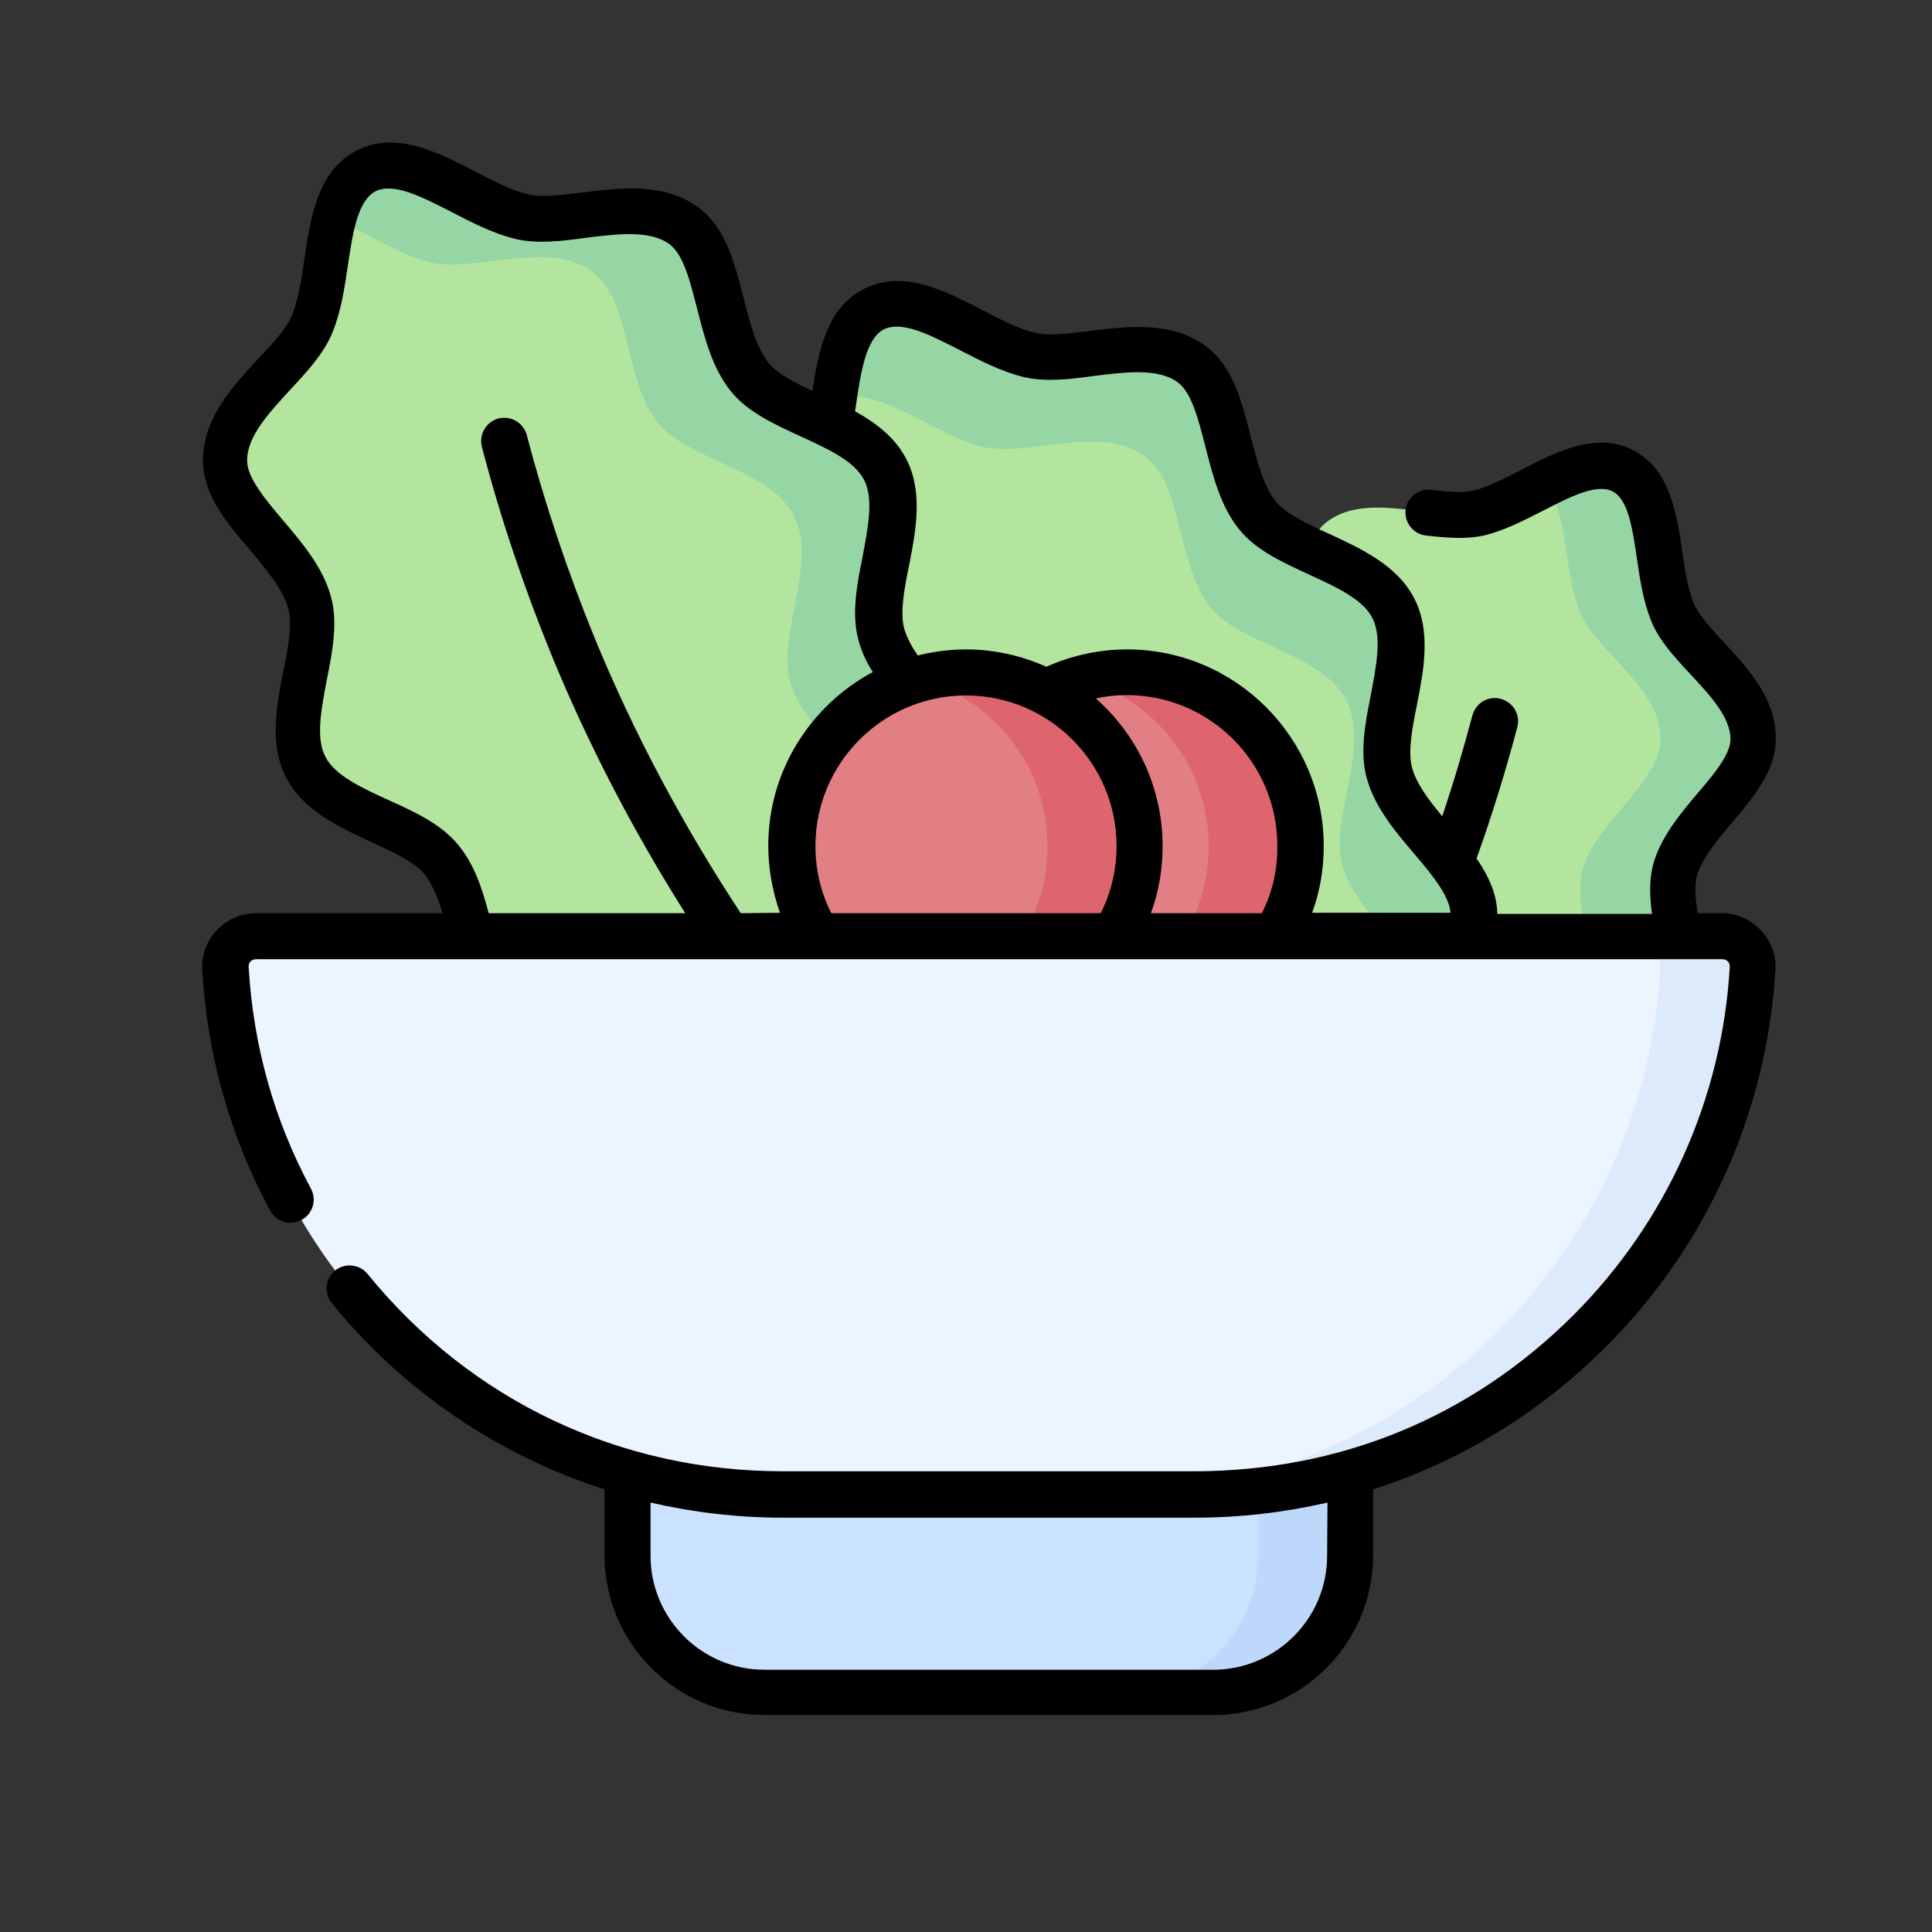 <?xml version="1.0" encoding="utf-8"?>
<!-- Generator: Adobe Illustrator 24.1.2, SVG Export Plug-In . SVG Version: 6.00 Build 0)  -->
<svg version="1.1" id="Capa_1" xmlns="http://www.w3.org/2000/svg" xmlns:xlink="http://www.w3.org/1999/xlink" x="0px" y="0px"
	 width="64" height="64" viewBox="0 0 512 512" style="enable-background:new 0 0 512 512;" xml:space="preserve">
<rect x="0" y="0" width="512" height="512" fill="#333333" stroke="none"/>
<style type="text/css">
	.st0{fill:#B3E59F;}
	.st1{fill:#95D6A4;}
	.st2{fill:#E17F85;}
	.st3{fill:#DE646E;}
	.st4{fill:#CBE2FF;}
	.st5{fill:#BED8FB;}
	.st6{fill:#ECF4FF;}
	.st7{fill:#DDEAFB;}
</style>
<g>
	<g>
		<g>
			<g>
				<path class="st0" d="M302.5,198c-5.9,11.5,4.1,28.9,1,40.3c-3.5,12.7-20.6,23.1-20.7,34.7c-0.1,13.6,17.1,23.1,21.4,33.6
					c5.1,12.3,2.3,31.9,13.2,37.5c10.9,5.6,25.2-8.1,38.1-11.2c11.1-2.6,28.9,5.7,39.8-2.3c9.4-6.9,7.8-26.8,16.1-37.1
					c7.5-9.2,27.4-11.2,33.3-22.8c5.9-11.5-4.1-28.9-1-40.3c3.5-12.7,20.6-23.1,20.7-34.7c0.1-13.6-17.1-23.1-21.4-33.6
					c-5.1-12.3-2.3-31.9-13.2-37.5c-10.9-5.6-25.2,8.1-38.1,11.2c-11.1,2.6-28.9-5.7-39.8,2.3c-9.4,6.9-7.8,26.8-16.1,37.1
					C328.3,184.4,308.4,186.4,302.5,198L302.5,198z"/>
			</g>
			<g>
				<path class="st1" d="M443.8,230.5c3.5-12.7,20.6-23.1,20.7-34.7c0.1-13.6-17.1-23.1-21.4-33.6c-5.1-12.3-2.3-31.9-13.2-37.5
					c-6-3.1-13.1-0.3-20.4,3.4c6.2,7.9,4.9,23.6,9.2,34.1c4.3,10.5,21.5,20.1,21.4,33.6c-0.1,11.6-17.2,22-20.7,34.7
					c-3.1,11.5,6.9,28.8,1,40.3c-5.9,11.5-25.8,13.5-33.3,22.8c-8.3,10.2-6.7,30.2-16.1,37.1c-1.3,0.9-2.6,1.6-4,2.1
					c9.7,1,20.8,3.5,28.4-2.1c9.4-6.9,7.8-26.8,16.1-37.1c7.5-9.2,27.4-11.2,33.3-22.8C450.6,259.3,440.6,242,443.8,230.5z"/>
				<path class="st1" d="M331.1,333c-5.8,1.4-11.8,4.9-17.7,7.8c1.1,1.4,2.4,2.5,4,3.4c10,5.1,22.8-5.9,34.8-10.2
					C344.6,333.3,336.9,331.6,331.1,333L331.1,333z"/>
			</g>
		</g>
		<g>
			<g>
				<path class="st0" d="M369.1,161.1c6.4,12.5-4.4,31.2-1.1,43.6c3.7,13.8,22.3,25,22.4,37.5c0.1,14.7-18.5,25-23.1,36.4
					c-5.5,13.3-2.5,34.5-14.3,40.5c-11.8,6-27.2-8.7-41.2-12.1c-11.9-2.9-31.2,6.2-43-2.5c-10.2-7.4-8.4-29-17.4-40.1
					c-8.1-10-29.6-12.1-36-24.6c-6.4-12.5,4.4-31.2,1.1-43.6c-3.7-13.8-22.3-25-22.4-37.5c-0.1-14.7,18.5-25,23.1-36.4
					c5.5-13.3,2.5-34.5,14.3-40.5c11.8-6,27.2,8.7,41.2,12.1c11.9,2.9,31.2-6.2,43,2.5c10.2,7.4,8.4,29,17.4,40.1
					C341.2,146.5,362.7,148.7,369.1,161.1L369.1,161.1z"/>
			</g>
			<g>
				<path class="st1" d="M260.4,118.4c11.9,2.9,31.2-6.2,43,2.5c10.2,7.4,8.4,29,17.4,40.1c8.1,10,29.6,12.1,36,24.6
					c6.4,12.5-4.4,31.2-1.1,43.6c3.5,13,20.2,23.7,22.2,35.4c6.2-6.7,12.5-13.8,12.4-22.3c-0.1-12.6-18.6-23.8-22.4-37.5
					c-3.4-12.4,7.4-31.1,1.1-43.6c-6.4-12.5-27.9-14.6-36-24.6c-9-11.1-7.3-32.6-17.4-40.1c-11.8-8.7-31.1,0.4-43-2.5
					c-14-3.3-29.4-18.1-41.2-12.1c-7.4,3.8-9,13.6-10.5,23.7C232.5,101.7,247.1,115.2,260.4,118.4L260.4,118.4z"/>
			</g>
			<g>
				<path class="st0" d="M234.7,124.5c6.4,12.5-4.4,31.2-1.1,43.6c3.7,13.8,22.3,25,22.4,37.5c0.1,14.7-18.5,25-23.1,36.4
					c-5.5,13.3-2.5,34.5-14.3,40.5s-27.2-8.7-41.2-12.1c-11.9-2.9-31.2,6.2-43-2.5c-10.2-7.4-8.4-29-17.4-40.1
					c-8.1-10-29.6-12.1-36-24.6c-6.4-12.5,4.4-31.2,1.1-43.6c-3.7-13.8-22.3-25-22.4-37.5c-0.1-14.7,18.5-25,23.1-36.4
					c5.5-13.3,2.5-34.5,14.3-40.5c11.8-6,27.2,8.7,41.2,12.1c11.9,2.9,31.2-6.2,43,2.5c10.2,7.4,8.4,29,17.4,40.1
					C206.8,109.9,228.3,112,234.7,124.5L234.7,124.5z"/>
			</g>
			<path class="st1" d="M233.7,168.1c-3.4-12.4,7.4-31.1,1.1-43.6c-6.4-12.5-27.9-14.6-36-24.6c-9-11.1-7.3-32.6-17.4-40.1
				c-11.8-8.7-31.1,0.4-43-2.5c-14-3.3-29.4-18.1-41.2-12.1c-4.7,2.4-7.1,7.2-8.5,13c8.2,3.3,17,9.3,25.3,11.3
				c11.9,2.9,31.2-6.2,43,2.5c10.2,7.4,8.4,29,17.4,40.1c8.1,10,29.6,12.1,36,24.6c6.4,12.5-4.4,31.2-1.1,43.6
				c3.7,13.8,22.3,25,22.4,37.5c0.1,14.7-18.5,25-23.1,36.4c-3.3,8-3.5,18.8-5.7,27.5c5.7,2.3,11.1,3.3,15.9,0.8
				c11.8-6,8.8-27.2,14.3-40.5c4.7-11.4,23.2-21.7,23.1-36.4C255.9,193,237.4,181.9,233.7,168.1L233.7,168.1z"/>
		</g>
		<g>
			<circle class="st2" cx="256" cy="224.2" r="46"/>
			<circle class="st2" cx="298.7" cy="224.2" r="46"/>
			<g>
				<path class="st3" d="M298.7,178.2c-4.2,0-8.3,0.6-12.2,1.7c19.5,5.4,33.8,23.2,33.8,44.4s-14.3,39-33.8,44.4
					c3.9,1.1,8,1.7,12.2,1.7c25.4,0,46-20.6,46-46S324.1,178.2,298.7,178.2z"/>
				<path class="st3" d="M256,178.2c-4.2,0-8.3,0.6-12.2,1.7c19.5,5.4,33.8,23.2,33.8,44.4s-14.3,39-33.8,44.4
					c3.9,1.1,8,1.7,12.2,1.7c25.4,0,46-20.6,46-46S281.4,178.2,256,178.2L256,178.2z"/>
			</g>
		</g>
		<g>
			<path class="st4" d="M357.8,378.1v34.2c0,20.1-16.3,36.3-36.3,36.3H202.6c-20.1,0-36.3-16.3-36.3-36.3v-34.2H357.8z"/>
			<path class="st5" d="M333.4,378.1v34.2c0,20.1-16.3,36.3-36.3,36.3h24.4c20.1,0,36.3-16.3,36.3-36.3v-34.2H333.4z"/>
			<path class="st6" d="M456.3,248.2c4.7,0,8.4,3.9,8.1,8.6c-2.1,37.4-18.2,71.2-43.1,96.1c-26.8,26.8-63.8,43.3-104.6,43.3H207.4
				c-78.8,0-143.3-61.7-147.7-139.4c-0.3-4.7,3.5-8.6,8.1-8.6H456.3z"/>
			<path class="st7" d="M456.3,248.2h-24.4c4.7,0,8.4,3.9,8.1,8.6c-2.1,37.4-18.2,71.2-43.1,96.1c-26.8,26.8-63.8,43.3-104.6,43.3
				h24.4c40.9,0,77.8-16.6,104.6-43.3c24.9-24.9,40.9-58.6,43.1-96.1C464.7,252.1,460.9,248.2,456.3,248.2z"/>
		</g>
	</g>
	<path d="M456.3,242h-6.4c-0.6-3.8-0.9-7.3-0.2-9.9c1.3-4.6,5.4-9.5,9.4-14.2c5.6-6.7,11.5-13.6,11.5-22.1
		c0.1-10.6-7.2-18.5-13.7-25.5c-3.5-3.8-6.8-7.4-8.1-10.5c-1.5-3.8-2.3-8.8-3-13.7c-1.5-10.2-3.3-21.8-13-26.8
		c-9.8-5-20.2,0.4-29.4,5.1c-4.4,2.3-9,4.6-12.9,5.6c-2.9,0.7-7.3,0.3-11.2-0.2c-3.3-0.4-6.4,2-6.8,5.3c-0.4,3.3,2,6.4,5.3,6.8
		c5.2,0.6,10.6,1.1,15.5,0c5.4-1.3,10.6-4,15.7-6.6c7.2-3.7,14.1-7.2,18.3-5.1c4.2,2.1,5.3,9.7,6.5,17.8c0.8,5.6,1.7,11.4,3.8,16.6
		c2.1,5.2,6.4,9.8,10.5,14.2c5.2,5.6,10.5,11.3,10.5,17.1c0,4-4.4,9.3-8.7,14.3c-4.8,5.7-9.8,11.7-11.8,18.9
		c-1.1,4.2-0.9,8.7-0.3,13.1h-41c-0.1-5.4-2.4-10.2-5.5-14.7c4.1-11.4,7.7-23.1,10.8-34.8c0.9-3.3-1.1-6.6-4.4-7.5
		c-3.3-0.9-6.6,1.1-7.5,4.4c-2.4,9-5,17.9-8,26.7c-3.6-4.3-6.9-8.7-8-12.9c-1.1-4.2,0-10.2,1.3-16.6c1.8-9.1,3.8-19.5-0.7-28.2
		c-4.5-8.8-14.1-13.2-22.5-17.1c-5.9-2.7-11.5-5.3-14.2-8.6c-3.3-4.1-5-10.8-6.7-17.4c-2.3-9.1-4.7-18.5-11.9-23.8
		c-9.1-6.7-20.6-5.2-30.7-4c-5.6,0.7-10.9,1.4-14.5,0.5c-4.3-1-9.3-3.6-14.1-6.1c-9.8-5.1-21-10.8-31.3-5.5c-9.8,5-12,16.5-13.6,27
		c-4.9-2.3-9.3-4.6-11.6-7.4c-3.3-4.1-5-10.8-6.7-17.4c-2.3-9.1-4.7-18.5-11.9-23.8c-9.1-6.7-20.6-5.2-30.7-4
		c-5.6,0.7-10.9,1.4-14.5,0.5c-4.3-1-9.3-3.6-14.1-6.1c-9.8-5.1-21-10.8-31.3-5.5c-10.3,5.3-12.2,17.7-13.8,28.6
		c-0.8,5.3-1.6,10.9-3.3,15c-1.4,3.5-5,7.4-8.9,11.5c-6.9,7.5-14.8,15.9-14.7,27.2c0.1,9,6.3,16.4,12.4,23.5
		c4.3,5.1,8.8,10.5,10.2,15.6c1.1,4.2,0,10.2-1.3,16.5c-1.8,9.1-3.8,19.5,0.7,28.2c4.5,8.8,14.1,13.2,22.5,17.1
		c5.9,2.7,11.5,5.3,14.2,8.6c2.1,2.6,3.6,6.3,4.8,10.3H67.8c-8.1,0-14.7,7-14.2,15c1.3,22.5,7.3,44,18,63.8c1.6,3,5.3,4.1,8.3,2.5
		c3-1.6,4.1-5.3,2.5-8.3c-9.8-18.2-15.3-38-16.5-58.7c-0.1-1.2,0.7-2.1,2-2.1h388.5c1.3,0,2.1,0.9,2,2.1
		c-2,34.7-16.7,67.4-41.3,92.1c-27.4,27.4-62.2,41.4-100.3,41.5H207.4c-43,0-82.6-18.6-110-52.3c-2.1-2.6-6-3-8.6-0.9
		c-2.6,2.1-3,6-0.9,8.6c19.1,23.5,44.3,40.4,72.3,49.4v17.4c0,23.4,19,42.4,42.4,42.4h118.9c23.4,0,42.4-19,42.4-42.4v-17.4
		c23-7.4,44.1-20.2,61.7-37.8c26.8-26.8,42.7-62.3,44.9-100C471,249,464.3,242,456.3,242L456.3,242z M196.3,242
		c-15.2-23.1-28.3-47.6-38.7-72.9c-7.1-17.4-13.2-35.5-18-53.8c-0.9-3.3-4.2-5.2-7.5-4.4c-3.3,0.9-5.2,4.2-4.4,7.5
		c4.9,18.8,11.2,37.4,18.5,55.3c9.7,23.6,21.6,46.5,35.4,68.3h-52.1c-1.7-6.5-3.8-12.9-8-18c-4.5-5.6-11.7-8.9-18.6-12
		c-7-3.2-14.2-6.5-16.7-11.5c-2.6-5-1-12.8,0.4-20.3c1.5-7.5,3-15.2,1.1-22.1c-2.1-7.7-7.5-14.1-12.7-20.2
		c-4.6-5.5-9.5-11.2-9.5-15.8c-0.1-6.4,5.8-12.7,11.4-18.8c4.4-4.7,9-9.7,11.2-15.2c2.3-5.5,3.2-11.8,4.1-17.8
		c1.3-8.8,2.6-17.1,7.3-19.6c4.8-2.4,12.2,1.4,20.2,5.5c5.4,2.8,11.1,5.7,16.8,7.1c5.8,1.4,12.4,0.6,18.9-0.3c8.2-1,16.8-2.1,22,1.7
		c3.7,2.7,5.5,9.9,7.3,16.9c2,7.8,4,15.9,9,22.1c4.5,5.6,11.7,8.8,18.6,12c7,3.2,14.2,6.5,16.7,11.5c2.6,5,1,12.8-0.4,20.3
		c-1.5,7.5-3,15.2-1.1,22.1c0.8,3.1,2.2,6,3.8,8.5c-16.4,8.8-27.7,26.1-27.7,46c0,6.1,1.1,12.1,3.1,17.8L196.3,242L196.3,242z
		 M291.7,242h-71.4c-2.8-5.5-4.2-11.6-4.2-17.8c0-22,17.9-39.9,39.9-39.9s39.9,17.9,39.9,39.9C295.9,230.4,294.5,236.5,291.7,242z
		 M334.4,242H305c2.1-5.7,3.1-11.7,3.1-17.8c0-15.5-6.8-29.5-17.7-39.1c2.7-0.6,5.4-0.9,8.2-0.9c22,0,39.9,17.9,39.9,39.9
		C338.6,230.4,337.2,236.5,334.4,242L334.4,242z M347.7,242c2.1-5.7,3.1-11.7,3.1-17.8c0-28.7-23.4-52.1-52.1-52.1
		c-7.4,0-14.7,1.6-21.4,4.6c-6.5-2.9-13.7-4.6-21.3-4.6c-4.4,0-8.7,0.6-12.8,1.6c-1.5-2.2-2.9-4.7-3.6-7.2c-1.1-4.2,0-10.2,1.3-16.6
		c1.8-9.1,3.8-19.5-0.7-28.2c-2.9-5.7-8-9.6-13.6-12.7c1.3-8.7,2.5-19.1,7.6-21.7c4.8-2.4,12.2,1.4,20.2,5.5
		c5.4,2.8,11.1,5.7,16.8,7.1c5.8,1.4,12.4,0.6,18.9-0.3c8.2-1,16.8-2.1,22,1.7c3.7,2.7,5.5,9.9,7.3,16.9c2,7.8,4,15.9,9,22.1
		c4.5,5.6,11.7,8.8,18.6,12c7,3.2,14.2,6.5,16.7,11.5c2.6,5,1,12.8-0.4,20.3c-1.5,7.5-3,15.2-1.1,22.1c2.1,7.7,7.5,14.1,12.7,20.2
		c4.6,5.4,9.2,11,9.5,15.5H347.7z M351.7,412.3c0,16.7-13.6,30.2-30.2,30.2H202.6c-16.7,0-30.2-13.6-30.2-30.2v-14.1
		c11.3,2.6,23.1,4,35,4h109.4c11.9,0,23.6-1.4,35-4L351.7,412.3L351.7,412.3z"/>
</g>
</svg>
